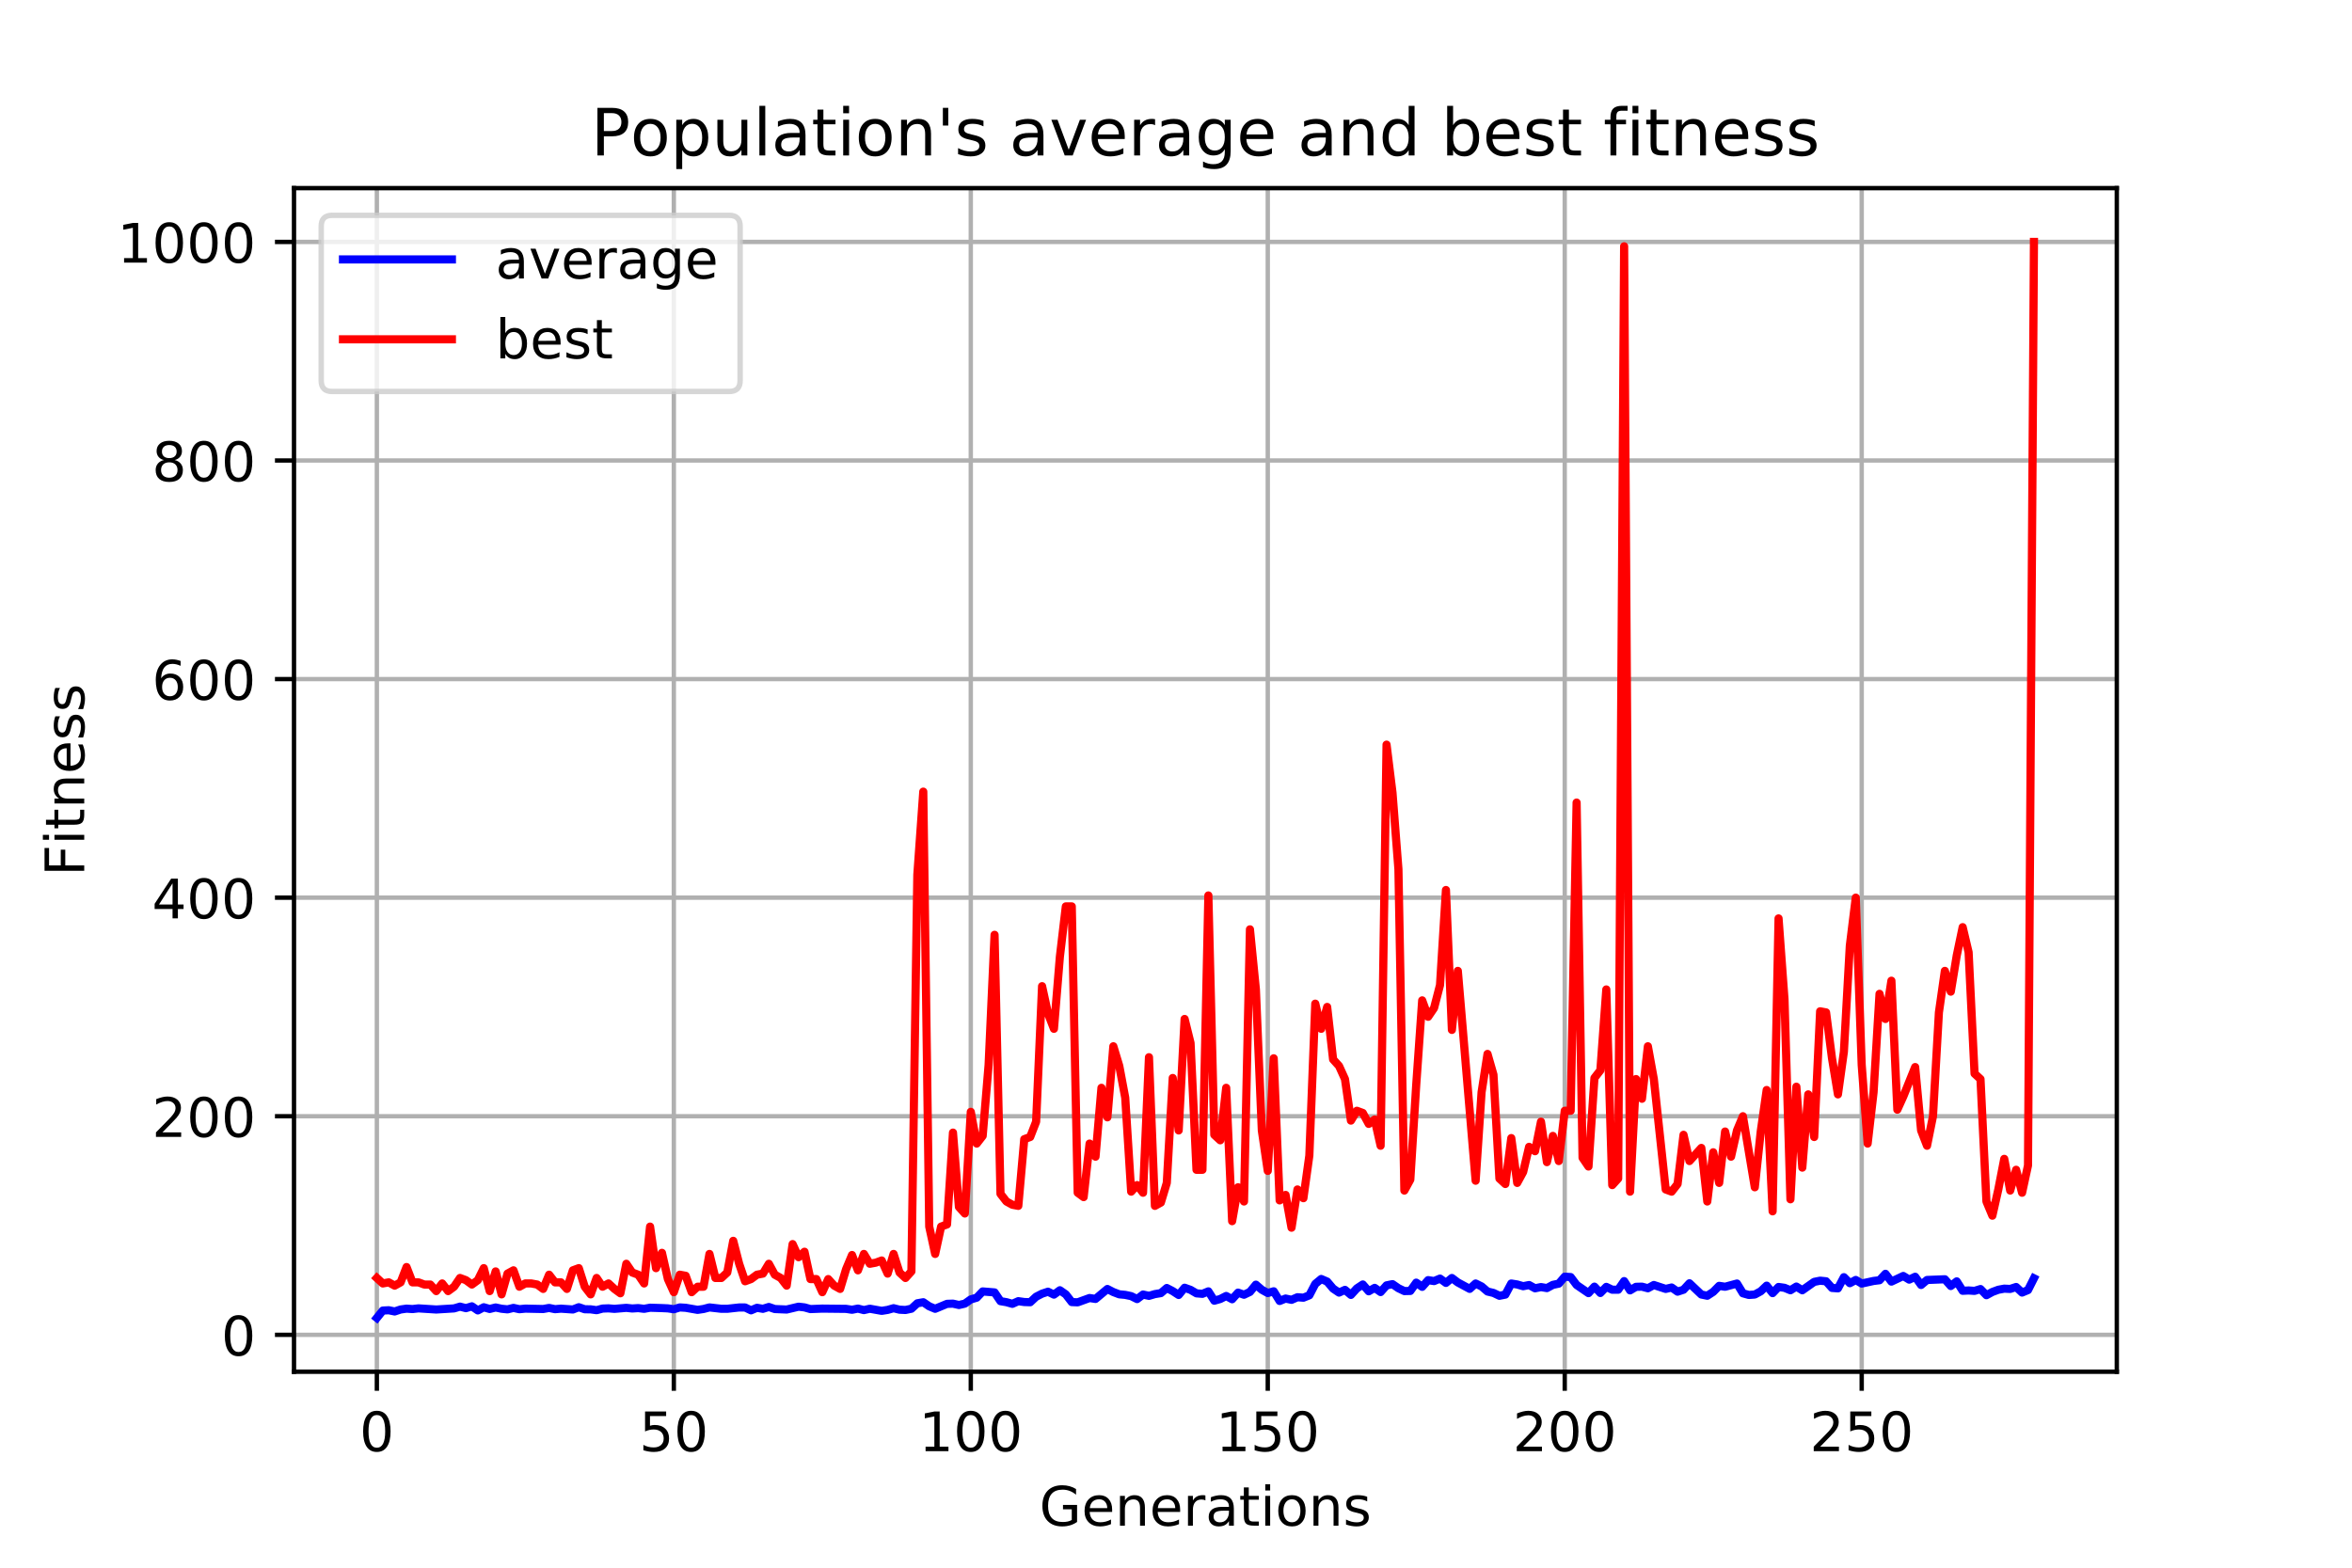 <?xml version="1.0" encoding="utf-8" standalone="no"?>
<!DOCTYPE svg PUBLIC "-//W3C//DTD SVG 1.1//EN"
  "http://www.w3.org/Graphics/SVG/1.1/DTD/svg11.dtd">
<!-- Created with matplotlib (https://matplotlib.org/) -->
<svg height="288pt" version="1.1" viewBox="0 0 432 288" width="432pt" xmlns="http://www.w3.org/2000/svg" xmlns:xlink="http://www.w3.org/1999/xlink">
 <defs>
  <style type="text/css">
*{stroke-linecap:butt;stroke-linejoin:round;}
  </style>
 </defs>
 <g id="figure_1">
  <g id="patch_1">
   <path d="M 0 288 
L 432 288 
L 432 0 
L 0 0 
z
" style="fill:#ffffff;"/>
  </g>
  <g id="axes_1">
   <g id="patch_2">
    <path d="M 54 252 
L 388.8 252 
L 388.8 34.56 
L 54 34.56 
z
" style="fill:#ffffff;"/>
   </g>
   <g id="matplotlib.axis_1">
    <g id="xtick_1">
     <g id="line2d_1">
      <path clip-path="url(#pc11aaeb29c)" d="M 69.218 252 
L 69.218 34.56 
" style="fill:none;stroke:#b0b0b0;stroke-linecap:square;stroke-width:0.8;"/>
     </g>
     <g id="line2d_2">
      <defs>
       <path d="M 0 0 
L 0 3.5 
" id="m65bcf74775" style="stroke:#000000;stroke-width:0.8;"/>
      </defs>
      <g>
       <use style="stroke:#000000;stroke-width:0.8;" x="69.218" xlink:href="#m65bcf74775" y="252"/>
      </g>
     </g>
     <g id="text_1">
      <!-- 0 -->
      <defs>
       <path d="M 31.781 66.406 
Q 24.172 66.406 20.328 58.906 
Q 16.5 51.422 16.5 36.375 
Q 16.5 21.391 20.328 13.891 
Q 24.172 6.391 31.781 6.391 
Q 39.453 6.391 43.281 13.891 
Q 47.125 21.391 47.125 36.375 
Q 47.125 51.422 43.281 58.906 
Q 39.453 66.406 31.781 66.406 
z
M 31.781 74.219 
Q 44.047 74.219 50.516 64.516 
Q 56.984 54.828 56.984 36.375 
Q 56.984 17.969 50.516 8.266 
Q 44.047 -1.422 31.781 -1.422 
Q 19.531 -1.422 13.062 8.266 
Q 6.594 17.969 6.594 36.375 
Q 6.594 54.828 13.062 64.516 
Q 19.531 74.219 31.781 74.219 
z
" id="DejaVuSans-48"/>
      </defs>
      <g transform="translate(66.037 266.598)scale(0.1 -0.1)">
       <use xlink:href="#DejaVuSans-48"/>
      </g>
     </g>
    </g>
    <g id="xtick_2">
     <g id="line2d_3">
      <path clip-path="url(#pc11aaeb29c)" d="M 123.764 252 
L 123.764 34.56 
" style="fill:none;stroke:#b0b0b0;stroke-linecap:square;stroke-width:0.8;"/>
     </g>
     <g id="line2d_4">
      <g>
       <use style="stroke:#000000;stroke-width:0.8;" x="123.764" xlink:href="#m65bcf74775" y="252"/>
      </g>
     </g>
     <g id="text_2">
      <!-- 50 -->
      <defs>
       <path d="M 10.797 72.906 
L 49.516 72.906 
L 49.516 64.594 
L 19.828 64.594 
L 19.828 46.734 
Q 21.969 47.469 24.109 47.828 
Q 26.266 48.188 28.422 48.188 
Q 40.625 48.188 47.75 41.5 
Q 54.891 34.812 54.891 23.391 
Q 54.891 11.625 47.562 5.094 
Q 40.234 -1.422 26.906 -1.422 
Q 22.312 -1.422 17.547 -0.641 
Q 12.797 0.141 7.719 1.703 
L 7.719 11.625 
Q 12.109 9.234 16.797 8.062 
Q 21.484 6.891 26.703 6.891 
Q 35.156 6.891 40.078 11.328 
Q 45.016 15.766 45.016 23.391 
Q 45.016 31 40.078 35.438 
Q 35.156 39.891 26.703 39.891 
Q 22.75 39.891 18.812 39.016 
Q 14.891 38.141 10.797 36.281 
z
" id="DejaVuSans-53"/>
      </defs>
      <g transform="translate(117.401 266.598)scale(0.1 -0.1)">
       <use xlink:href="#DejaVuSans-53"/>
       <use x="63.623" xlink:href="#DejaVuSans-48"/>
      </g>
     </g>
    </g>
    <g id="xtick_3">
     <g id="line2d_5">
      <path clip-path="url(#pc11aaeb29c)" d="M 178.309 252 
L 178.309 34.56 
" style="fill:none;stroke:#b0b0b0;stroke-linecap:square;stroke-width:0.8;"/>
     </g>
     <g id="line2d_6">
      <g>
       <use style="stroke:#000000;stroke-width:0.8;" x="178.309" xlink:href="#m65bcf74775" y="252"/>
      </g>
     </g>
     <g id="text_3">
      <!-- 100 -->
      <defs>
       <path d="M 12.406 8.297 
L 28.516 8.297 
L 28.516 63.922 
L 10.984 60.406 
L 10.984 69.391 
L 28.422 72.906 
L 38.281 72.906 
L 38.281 8.297 
L 54.391 8.297 
L 54.391 0 
L 12.406 0 
z
" id="DejaVuSans-49"/>
      </defs>
      <g transform="translate(168.765 266.598)scale(0.1 -0.1)">
       <use xlink:href="#DejaVuSans-49"/>
       <use x="63.623" xlink:href="#DejaVuSans-48"/>
       <use x="127.246" xlink:href="#DejaVuSans-48"/>
      </g>
     </g>
    </g>
    <g id="xtick_4">
     <g id="line2d_7">
      <path clip-path="url(#pc11aaeb29c)" d="M 232.855 252 
L 232.855 34.56 
" style="fill:none;stroke:#b0b0b0;stroke-linecap:square;stroke-width:0.8;"/>
     </g>
     <g id="line2d_8">
      <g>
       <use style="stroke:#000000;stroke-width:0.8;" x="232.855" xlink:href="#m65bcf74775" y="252"/>
      </g>
     </g>
     <g id="text_4">
      <!-- 150 -->
      <g transform="translate(223.311 266.598)scale(0.1 -0.1)">
       <use xlink:href="#DejaVuSans-49"/>
       <use x="63.623" xlink:href="#DejaVuSans-53"/>
       <use x="127.246" xlink:href="#DejaVuSans-48"/>
      </g>
     </g>
    </g>
    <g id="xtick_5">
     <g id="line2d_9">
      <path clip-path="url(#pc11aaeb29c)" d="M 287.4 252 
L 287.4 34.56 
" style="fill:none;stroke:#b0b0b0;stroke-linecap:square;stroke-width:0.8;"/>
     </g>
     <g id="line2d_10">
      <g>
       <use style="stroke:#000000;stroke-width:0.8;" x="287.4" xlink:href="#m65bcf74775" y="252"/>
      </g>
     </g>
     <g id="text_5">
      <!-- 200 -->
      <defs>
       <path d="M 19.188 8.297 
L 53.609 8.297 
L 53.609 0 
L 7.328 0 
L 7.328 8.297 
Q 12.938 14.109 22.625 23.891 
Q 32.328 33.688 34.812 36.531 
Q 39.547 41.844 41.422 45.531 
Q 43.312 49.219 43.312 52.781 
Q 43.312 58.594 39.234 62.25 
Q 35.156 65.922 28.609 65.922 
Q 23.969 65.922 18.812 64.312 
Q 13.672 62.703 7.812 59.422 
L 7.812 69.391 
Q 13.766 71.781 18.938 73 
Q 24.125 74.219 28.422 74.219 
Q 39.75 74.219 46.484 68.547 
Q 53.219 62.891 53.219 53.422 
Q 53.219 48.922 51.531 44.891 
Q 49.859 40.875 45.406 35.406 
Q 44.188 33.984 37.641 27.219 
Q 31.109 20.453 19.188 8.297 
z
" id="DejaVuSans-50"/>
      </defs>
      <g transform="translate(277.856 266.598)scale(0.1 -0.1)">
       <use xlink:href="#DejaVuSans-50"/>
       <use x="63.623" xlink:href="#DejaVuSans-48"/>
       <use x="127.246" xlink:href="#DejaVuSans-48"/>
      </g>
     </g>
    </g>
    <g id="xtick_6">
     <g id="line2d_11">
      <path clip-path="url(#pc11aaeb29c)" d="M 341.945 252 
L 341.945 34.56 
" style="fill:none;stroke:#b0b0b0;stroke-linecap:square;stroke-width:0.8;"/>
     </g>
     <g id="line2d_12">
      <g>
       <use style="stroke:#000000;stroke-width:0.8;" x="341.945" xlink:href="#m65bcf74775" y="252"/>
      </g>
     </g>
     <g id="text_6">
      <!-- 250 -->
      <g transform="translate(332.402 266.598)scale(0.1 -0.1)">
       <use xlink:href="#DejaVuSans-50"/>
       <use x="63.623" xlink:href="#DejaVuSans-53"/>
       <use x="127.246" xlink:href="#DejaVuSans-48"/>
      </g>
     </g>
    </g>
    <g id="text_7">
     <!-- Generations -->
     <defs>
      <path d="M 59.516 10.406 
L 59.516 29.984 
L 43.406 29.984 
L 43.406 38.094 
L 69.281 38.094 
L 69.281 6.781 
Q 63.578 2.734 56.688 0.656 
Q 49.812 -1.422 42 -1.422 
Q 24.906 -1.422 15.25 8.562 
Q 5.609 18.562 5.609 36.375 
Q 5.609 54.25 15.25 64.234 
Q 24.906 74.219 42 74.219 
Q 49.125 74.219 55.547 72.453 
Q 61.969 70.703 67.391 67.281 
L 67.391 56.781 
Q 61.922 61.422 55.766 63.766 
Q 49.609 66.109 42.828 66.109 
Q 29.438 66.109 22.719 58.641 
Q 16.016 51.172 16.016 36.375 
Q 16.016 21.625 22.719 14.156 
Q 29.438 6.688 42.828 6.688 
Q 48.047 6.688 52.141 7.594 
Q 56.25 8.5 59.516 10.406 
z
" id="DejaVuSans-71"/>
      <path d="M 56.203 29.594 
L 56.203 25.203 
L 14.891 25.203 
Q 15.484 15.922 20.484 11.062 
Q 25.484 6.203 34.422 6.203 
Q 39.594 6.203 44.453 7.469 
Q 49.312 8.734 54.109 11.281 
L 54.109 2.781 
Q 49.266 0.734 44.188 -0.344 
Q 39.109 -1.422 33.891 -1.422 
Q 20.797 -1.422 13.156 6.188 
Q 5.516 13.812 5.516 26.812 
Q 5.516 40.234 12.766 48.109 
Q 20.016 56 32.328 56 
Q 43.359 56 49.781 48.891 
Q 56.203 41.797 56.203 29.594 
z
M 47.219 32.234 
Q 47.125 39.594 43.094 43.984 
Q 39.062 48.391 32.422 48.391 
Q 24.906 48.391 20.391 44.141 
Q 15.875 39.891 15.188 32.172 
z
" id="DejaVuSans-101"/>
      <path d="M 54.891 33.016 
L 54.891 0 
L 45.906 0 
L 45.906 32.719 
Q 45.906 40.484 42.875 44.328 
Q 39.844 48.188 33.797 48.188 
Q 26.516 48.188 22.312 43.547 
Q 18.109 38.922 18.109 30.906 
L 18.109 0 
L 9.078 0 
L 9.078 54.688 
L 18.109 54.688 
L 18.109 46.188 
Q 21.344 51.125 25.703 53.562 
Q 30.078 56 35.797 56 
Q 45.219 56 50.047 50.172 
Q 54.891 44.344 54.891 33.016 
z
" id="DejaVuSans-110"/>
      <path d="M 41.109 46.297 
Q 39.594 47.172 37.812 47.578 
Q 36.031 48 33.891 48 
Q 26.266 48 22.188 43.047 
Q 18.109 38.094 18.109 28.812 
L 18.109 0 
L 9.078 0 
L 9.078 54.688 
L 18.109 54.688 
L 18.109 46.188 
Q 20.953 51.172 25.484 53.578 
Q 30.031 56 36.531 56 
Q 37.453 56 38.578 55.875 
Q 39.703 55.766 41.062 55.516 
z
" id="DejaVuSans-114"/>
      <path d="M 34.281 27.484 
Q 23.391 27.484 19.188 25 
Q 14.984 22.516 14.984 16.5 
Q 14.984 11.719 18.141 8.906 
Q 21.297 6.109 26.703 6.109 
Q 34.188 6.109 38.703 11.406 
Q 43.219 16.703 43.219 25.484 
L 43.219 27.484 
z
M 52.203 31.203 
L 52.203 0 
L 43.219 0 
L 43.219 8.297 
Q 40.141 3.328 35.547 0.953 
Q 30.953 -1.422 24.312 -1.422 
Q 15.922 -1.422 10.953 3.297 
Q 6 8.016 6 15.922 
Q 6 25.141 12.172 29.828 
Q 18.359 34.516 30.609 34.516 
L 43.219 34.516 
L 43.219 35.406 
Q 43.219 41.609 39.141 45 
Q 35.062 48.391 27.688 48.391 
Q 23 48.391 18.547 47.266 
Q 14.109 46.141 10.016 43.891 
L 10.016 52.203 
Q 14.938 54.109 19.578 55.047 
Q 24.219 56 28.609 56 
Q 40.484 56 46.344 49.844 
Q 52.203 43.703 52.203 31.203 
z
" id="DejaVuSans-97"/>
      <path d="M 18.312 70.219 
L 18.312 54.688 
L 36.812 54.688 
L 36.812 47.703 
L 18.312 47.703 
L 18.312 18.016 
Q 18.312 11.328 20.141 9.422 
Q 21.969 7.516 27.594 7.516 
L 36.812 7.516 
L 36.812 0 
L 27.594 0 
Q 17.188 0 13.234 3.875 
Q 9.281 7.766 9.281 18.016 
L 9.281 47.703 
L 2.688 47.703 
L 2.688 54.688 
L 9.281 54.688 
L 9.281 70.219 
z
" id="DejaVuSans-116"/>
      <path d="M 9.422 54.688 
L 18.406 54.688 
L 18.406 0 
L 9.422 0 
z
M 9.422 75.984 
L 18.406 75.984 
L 18.406 64.594 
L 9.422 64.594 
z
" id="DejaVuSans-105"/>
      <path d="M 30.609 48.391 
Q 23.391 48.391 19.188 42.75 
Q 14.984 37.109 14.984 27.297 
Q 14.984 17.484 19.156 11.844 
Q 23.344 6.203 30.609 6.203 
Q 37.797 6.203 41.984 11.859 
Q 46.188 17.531 46.188 27.297 
Q 46.188 37.016 41.984 42.703 
Q 37.797 48.391 30.609 48.391 
z
M 30.609 56 
Q 42.328 56 49.016 48.375 
Q 55.719 40.766 55.719 27.297 
Q 55.719 13.875 49.016 6.219 
Q 42.328 -1.422 30.609 -1.422 
Q 18.844 -1.422 12.172 6.219 
Q 5.516 13.875 5.516 27.297 
Q 5.516 40.766 12.172 48.375 
Q 18.844 56 30.609 56 
z
" id="DejaVuSans-111"/>
      <path d="M 44.281 53.078 
L 44.281 44.578 
Q 40.484 46.531 36.375 47.5 
Q 32.281 48.484 27.875 48.484 
Q 21.188 48.484 17.844 46.438 
Q 14.5 44.391 14.5 40.281 
Q 14.5 37.156 16.891 35.375 
Q 19.281 33.594 26.516 31.984 
L 29.594 31.297 
Q 39.156 29.25 43.188 25.516 
Q 47.219 21.781 47.219 15.094 
Q 47.219 7.469 41.188 3.016 
Q 35.156 -1.422 24.609 -1.422 
Q 20.219 -1.422 15.453 -0.562 
Q 10.688 0.297 5.422 2 
L 5.422 11.281 
Q 10.406 8.688 15.234 7.391 
Q 20.062 6.109 24.812 6.109 
Q 31.156 6.109 34.562 8.281 
Q 37.984 10.453 37.984 14.406 
Q 37.984 18.062 35.516 20.016 
Q 33.062 21.969 24.703 23.781 
L 21.578 24.516 
Q 13.234 26.266 9.516 29.906 
Q 5.812 33.547 5.812 39.891 
Q 5.812 47.609 11.281 51.797 
Q 16.75 56 26.812 56 
Q 31.781 56 36.172 55.266 
Q 40.578 54.547 44.281 53.078 
z
" id="DejaVuSans-115"/>
     </defs>
     <g transform="translate(190.902 280.277)scale(0.1 -0.1)">
      <use xlink:href="#DejaVuSans-71"/>
      <use x="77.49" xlink:href="#DejaVuSans-101"/>
      <use x="139.014" xlink:href="#DejaVuSans-110"/>
      <use x="202.393" xlink:href="#DejaVuSans-101"/>
      <use x="263.916" xlink:href="#DejaVuSans-114"/>
      <use x="305.029" xlink:href="#DejaVuSans-97"/>
      <use x="366.309" xlink:href="#DejaVuSans-116"/>
      <use x="405.518" xlink:href="#DejaVuSans-105"/>
      <use x="433.301" xlink:href="#DejaVuSans-111"/>
      <use x="494.482" xlink:href="#DejaVuSans-110"/>
      <use x="557.861" xlink:href="#DejaVuSans-115"/>
     </g>
    </g>
   </g>
   <g id="matplotlib.axis_2">
    <g id="ytick_1">
     <g id="line2d_13">
      <path clip-path="url(#pc11aaeb29c)" d="M 54 245.218 
L 388.8 245.218 
" style="fill:none;stroke:#b0b0b0;stroke-linecap:square;stroke-width:0.8;"/>
     </g>
     <g id="line2d_14">
      <defs>
       <path d="M 0 0 
L -3.5 0 
" id="mda8844b8cd" style="stroke:#000000;stroke-width:0.8;"/>
      </defs>
      <g>
       <use style="stroke:#000000;stroke-width:0.8;" x="54" xlink:href="#mda8844b8cd" y="245.218"/>
      </g>
     </g>
     <g id="text_8">
      <!-- 0 -->
      <g transform="translate(40.638 249.018)scale(0.1 -0.1)">
       <use xlink:href="#DejaVuSans-48"/>
      </g>
     </g>
    </g>
    <g id="ytick_2">
     <g id="line2d_15">
      <path clip-path="url(#pc11aaeb29c)" d="M 54 205.063 
L 388.8 205.063 
" style="fill:none;stroke:#b0b0b0;stroke-linecap:square;stroke-width:0.8;"/>
     </g>
     <g id="line2d_16">
      <g>
       <use style="stroke:#000000;stroke-width:0.8;" x="54" xlink:href="#mda8844b8cd" y="205.063"/>
      </g>
     </g>
     <g id="text_9">
      <!-- 200 -->
      <g transform="translate(27.913 208.863)scale(0.1 -0.1)">
       <use xlink:href="#DejaVuSans-50"/>
       <use x="63.623" xlink:href="#DejaVuSans-48"/>
       <use x="127.246" xlink:href="#DejaVuSans-48"/>
      </g>
     </g>
    </g>
    <g id="ytick_3">
     <g id="line2d_17">
      <path clip-path="url(#pc11aaeb29c)" d="M 54 164.908 
L 388.8 164.908 
" style="fill:none;stroke:#b0b0b0;stroke-linecap:square;stroke-width:0.8;"/>
     </g>
     <g id="line2d_18">
      <g>
       <use style="stroke:#000000;stroke-width:0.8;" x="54" xlink:href="#mda8844b8cd" y="164.908"/>
      </g>
     </g>
     <g id="text_10">
      <!-- 400 -->
      <defs>
       <path d="M 37.797 64.312 
L 12.891 25.391 
L 37.797 25.391 
z
M 35.203 72.906 
L 47.609 72.906 
L 47.609 25.391 
L 58.016 25.391 
L 58.016 17.188 
L 47.609 17.188 
L 47.609 0 
L 37.797 0 
L 37.797 17.188 
L 4.891 17.188 
L 4.891 26.703 
z
" id="DejaVuSans-52"/>
      </defs>
      <g transform="translate(27.913 168.708)scale(0.1 -0.1)">
       <use xlink:href="#DejaVuSans-52"/>
       <use x="63.623" xlink:href="#DejaVuSans-48"/>
       <use x="127.246" xlink:href="#DejaVuSans-48"/>
      </g>
     </g>
    </g>
    <g id="ytick_4">
     <g id="line2d_19">
      <path clip-path="url(#pc11aaeb29c)" d="M 54 124.754 
L 388.8 124.754 
" style="fill:none;stroke:#b0b0b0;stroke-linecap:square;stroke-width:0.8;"/>
     </g>
     <g id="line2d_20">
      <g>
       <use style="stroke:#000000;stroke-width:0.8;" x="54" xlink:href="#mda8844b8cd" y="124.754"/>
      </g>
     </g>
     <g id="text_11">
      <!-- 600 -->
      <defs>
       <path d="M 33.016 40.375 
Q 26.375 40.375 22.484 35.828 
Q 18.609 31.297 18.609 23.391 
Q 18.609 15.531 22.484 10.953 
Q 26.375 6.391 33.016 6.391 
Q 39.656 6.391 43.531 10.953 
Q 47.406 15.531 47.406 23.391 
Q 47.406 31.297 43.531 35.828 
Q 39.656 40.375 33.016 40.375 
z
M 52.594 71.297 
L 52.594 62.312 
Q 48.875 64.062 45.094 64.984 
Q 41.312 65.922 37.594 65.922 
Q 27.828 65.922 22.672 59.328 
Q 17.531 52.734 16.797 39.406 
Q 19.672 43.656 24.016 45.922 
Q 28.375 48.188 33.594 48.188 
Q 44.578 48.188 50.953 41.516 
Q 57.328 34.859 57.328 23.391 
Q 57.328 12.156 50.688 5.359 
Q 44.047 -1.422 33.016 -1.422 
Q 20.359 -1.422 13.672 8.266 
Q 6.984 17.969 6.984 36.375 
Q 6.984 53.656 15.188 63.938 
Q 23.391 74.219 37.203 74.219 
Q 40.922 74.219 44.703 73.484 
Q 48.484 72.75 52.594 71.297 
z
" id="DejaVuSans-54"/>
      </defs>
      <g transform="translate(27.913 128.553)scale(0.1 -0.1)">
       <use xlink:href="#DejaVuSans-54"/>
       <use x="63.623" xlink:href="#DejaVuSans-48"/>
       <use x="127.246" xlink:href="#DejaVuSans-48"/>
      </g>
     </g>
    </g>
    <g id="ytick_5">
     <g id="line2d_21">
      <path clip-path="url(#pc11aaeb29c)" d="M 54 84.599 
L 388.8 84.599 
" style="fill:none;stroke:#b0b0b0;stroke-linecap:square;stroke-width:0.8;"/>
     </g>
     <g id="line2d_22">
      <g>
       <use style="stroke:#000000;stroke-width:0.8;" x="54" xlink:href="#mda8844b8cd" y="84.599"/>
      </g>
     </g>
     <g id="text_12">
      <!-- 800 -->
      <defs>
       <path d="M 31.781 34.625 
Q 24.75 34.625 20.719 30.859 
Q 16.703 27.094 16.703 20.516 
Q 16.703 13.922 20.719 10.156 
Q 24.75 6.391 31.781 6.391 
Q 38.812 6.391 42.859 10.172 
Q 46.922 13.969 46.922 20.516 
Q 46.922 27.094 42.891 30.859 
Q 38.875 34.625 31.781 34.625 
z
M 21.922 38.812 
Q 15.578 40.375 12.031 44.719 
Q 8.5 49.078 8.5 55.328 
Q 8.5 64.062 14.719 69.141 
Q 20.953 74.219 31.781 74.219 
Q 42.672 74.219 48.875 69.141 
Q 55.078 64.062 55.078 55.328 
Q 55.078 49.078 51.531 44.719 
Q 48 40.375 41.703 38.812 
Q 48.828 37.156 52.797 32.312 
Q 56.781 27.484 56.781 20.516 
Q 56.781 9.906 50.312 4.234 
Q 43.844 -1.422 31.781 -1.422 
Q 19.734 -1.422 13.25 4.234 
Q 6.781 9.906 6.781 20.516 
Q 6.781 27.484 10.781 32.312 
Q 14.797 37.156 21.922 38.812 
z
M 18.312 54.391 
Q 18.312 48.734 21.844 45.562 
Q 25.391 42.391 31.781 42.391 
Q 38.141 42.391 41.719 45.562 
Q 45.312 48.734 45.312 54.391 
Q 45.312 60.062 41.719 63.234 
Q 38.141 66.406 31.781 66.406 
Q 25.391 66.406 21.844 63.234 
Q 18.312 60.062 18.312 54.391 
z
" id="DejaVuSans-56"/>
      </defs>
      <g transform="translate(27.913 88.398)scale(0.1 -0.1)">
       <use xlink:href="#DejaVuSans-56"/>
       <use x="63.623" xlink:href="#DejaVuSans-48"/>
       <use x="127.246" xlink:href="#DejaVuSans-48"/>
      </g>
     </g>
    </g>
    <g id="ytick_6">
     <g id="line2d_23">
      <path clip-path="url(#pc11aaeb29c)" d="M 54 44.444 
L 388.8 44.444 
" style="fill:none;stroke:#b0b0b0;stroke-linecap:square;stroke-width:0.8;"/>
     </g>
     <g id="line2d_24">
      <g>
       <use style="stroke:#000000;stroke-width:0.8;" x="54" xlink:href="#mda8844b8cd" y="44.444"/>
      </g>
     </g>
     <g id="text_13">
      <!-- 1000 -->
      <g transform="translate(21.55 48.243)scale(0.1 -0.1)">
       <use xlink:href="#DejaVuSans-49"/>
       <use x="63.623" xlink:href="#DejaVuSans-48"/>
       <use x="127.246" xlink:href="#DejaVuSans-48"/>
       <use x="190.869" xlink:href="#DejaVuSans-48"/>
      </g>
     </g>
    </g>
    <g id="text_14">
     <!-- Fitness -->
     <defs>
      <path d="M 9.812 72.906 
L 51.703 72.906 
L 51.703 64.594 
L 19.672 64.594 
L 19.672 43.109 
L 48.578 43.109 
L 48.578 34.812 
L 19.672 34.812 
L 19.672 0 
L 9.812 0 
z
" id="DejaVuSans-70"/>
     </defs>
     <g transform="translate(15.47 160.954)rotate(-90)scale(0.1 -0.1)">
      <use xlink:href="#DejaVuSans-70"/>
      <use x="57.41" xlink:href="#DejaVuSans-105"/>
      <use x="85.193" xlink:href="#DejaVuSans-116"/>
      <use x="124.402" xlink:href="#DejaVuSans-110"/>
      <use x="187.781" xlink:href="#DejaVuSans-101"/>
      <use x="249.305" xlink:href="#DejaVuSans-115"/>
      <use x="301.404" xlink:href="#DejaVuSans-115"/>
     </g>
    </g>
   </g>
   <g id="line2d_25">
    <path clip-path="url(#pc11aaeb29c)" d="M 69.218 242.116 
L 70.309 240.765 
L 71.4 240.707 
L 72.491 240.93 
L 73.582 240.567 
L 74.673 240.412 
L 75.764 240.487 
L 76.855 240.36 
L 80.127 240.569 
L 82.309 240.434 
L 83.4 240.366 
L 84.491 240.043 
L 85.582 240.32 
L 86.673 239.986 
L 87.764 240.736 
L 88.855 240.159 
L 89.945 240.471 
L 91.036 240.199 
L 92.127 240.43 
L 93.218 240.542 
L 94.309 240.276 
L 95.4 240.514 
L 96.491 240.408 
L 99.764 240.479 
L 100.855 240.283 
L 101.945 240.508 
L 103.036 240.414 
L 105.218 240.568 
L 106.309 240.151 
L 107.4 240.523 
L 108.491 240.541 
L 109.582 240.695 
L 110.673 240.398 
L 111.764 240.357 
L 112.855 240.45 
L 115.036 240.266 
L 116.127 240.382 
L 117.218 240.312 
L 118.309 240.443 
L 119.4 240.242 
L 121.582 240.311 
L 122.673 240.361 
L 123.764 240.523 
L 124.855 240.187 
L 125.945 240.254 
L 128.127 240.635 
L 129.218 240.474 
L 130.309 240.187 
L 132.491 240.438 
L 133.582 240.438 
L 135.764 240.197 
L 136.855 240.199 
L 137.945 240.719 
L 139.036 240.256 
L 140.127 240.443 
L 141.218 240.105 
L 142.309 240.483 
L 144.491 240.573 
L 146.673 240.055 
L 147.764 240.181 
L 148.855 240.49 
L 151.036 240.404 
L 155.4 240.452 
L 156.491 240.616 
L 157.582 240.402 
L 158.673 240.677 
L 159.764 240.428 
L 161.945 240.817 
L 163.036 240.643 
L 164.127 240.331 
L 165.218 240.604 
L 166.309 240.658 
L 167.4 240.425 
L 168.491 239.428 
L 169.582 239.235 
L 170.673 239.982 
L 171.764 240.439 
L 173.945 239.53 
L 175.036 239.495 
L 176.127 239.741 
L 177.218 239.491 
L 178.309 238.714 
L 179.4 238.396 
L 180.491 237.252 
L 182.673 237.428 
L 183.764 239.038 
L 184.855 239.223 
L 185.945 239.527 
L 187.036 239.04 
L 188.127 239.195 
L 189.218 239.233 
L 190.309 238.219 
L 191.4 237.66 
L 192.491 237.3 
L 193.582 237.834 
L 194.673 237.031 
L 195.764 237.794 
L 196.855 239.203 
L 197.945 239.25 
L 200.127 238.46 
L 201.218 238.626 
L 203.4 236.802 
L 204.491 237.366 
L 205.582 237.78 
L 206.673 237.882 
L 207.764 238.114 
L 208.855 238.652 
L 209.945 237.821 
L 211.036 238.061 
L 212.127 237.74 
L 213.218 237.559 
L 214.309 236.622 
L 215.4 237.189 
L 216.491 237.899 
L 217.582 236.569 
L 218.673 236.961 
L 219.764 237.601 
L 220.855 237.691 
L 221.945 237.235 
L 223.036 238.949 
L 224.127 238.64 
L 225.218 238.086 
L 226.309 238.682 
L 227.4 237.471 
L 228.491 237.856 
L 229.582 237.335 
L 230.673 236.009 
L 231.764 236.942 
L 232.855 237.544 
L 233.945 237.223 
L 235.036 239 
L 236.127 238.557 
L 237.218 238.79 
L 238.309 238.317 
L 239.4 238.4 
L 240.491 237.962 
L 241.582 235.865 
L 242.673 234.963 
L 243.764 235.439 
L 244.855 236.726 
L 245.945 237.461 
L 247.036 236.963 
L 248.127 237.887 
L 249.218 236.693 
L 250.309 235.971 
L 251.4 237.221 
L 252.491 236.597 
L 253.582 237.361 
L 254.673 236.135 
L 255.764 235.91 
L 256.855 236.661 
L 257.945 237.183 
L 259.036 237.157 
L 260.127 235.635 
L 261.218 236.405 
L 262.309 235.176 
L 263.4 235.345 
L 264.491 234.888 
L 265.582 235.68 
L 266.673 234.782 
L 267.764 235.599 
L 269.945 236.778 
L 271.036 235.794 
L 272.127 236.334 
L 273.218 237.264 
L 274.309 237.526 
L 275.4 238.049 
L 276.491 237.835 
L 277.582 235.796 
L 278.673 235.973 
L 279.764 236.289 
L 280.855 236.074 
L 281.945 236.671 
L 283.036 236.449 
L 284.127 236.635 
L 285.218 236.044 
L 286.309 235.815 
L 287.4 234.541 
L 288.491 234.609 
L 289.582 236.062 
L 291.764 237.559 
L 292.855 236.37 
L 293.945 237.534 
L 295.036 236.414 
L 296.127 236.935 
L 297.218 236.933 
L 298.309 235.354 
L 299.4 237.054 
L 300.491 236.404 
L 301.582 236.374 
L 302.673 236.668 
L 303.764 236.07 
L 305.945 236.786 
L 307.036 236.529 
L 308.127 237.292 
L 309.218 236.935 
L 310.309 235.753 
L 312.491 237.816 
L 313.582 238.041 
L 314.673 237.33 
L 315.764 236.224 
L 316.855 236.39 
L 319.036 235.798 
L 320.127 237.591 
L 321.218 237.898 
L 322.309 237.819 
L 323.4 237.225 
L 324.491 236.187 
L 325.582 237.56 
L 326.673 236.428 
L 327.764 236.585 
L 328.855 237.032 
L 329.945 236.356 
L 331.036 237.033 
L 333.218 235.494 
L 334.309 235.277 
L 335.4 235.384 
L 336.491 236.605 
L 337.582 236.683 
L 338.673 234.631 
L 339.764 235.732 
L 340.855 235.143 
L 341.945 235.8 
L 344.127 235.325 
L 345.218 235.192 
L 346.309 234.013 
L 347.4 235.443 
L 349.582 234.41 
L 350.673 235.08 
L 351.764 234.555 
L 352.855 236.064 
L 353.945 235.145 
L 357.218 235.015 
L 358.309 236.252 
L 359.4 235.402 
L 360.491 237.131 
L 361.582 237.074 
L 362.673 237.148 
L 363.764 236.812 
L 364.855 237.942 
L 365.945 237.346 
L 367.036 236.944 
L 368.127 236.739 
L 369.218 236.792 
L 370.309 236.435 
L 371.4 237.455 
L 372.491 236.999 
L 373.582 234.837 
L 373.582 234.837 
" style="fill:none;stroke:#0000ff;stroke-linecap:square;stroke-width:1.5;"/>
   </g>
   <g id="line2d_26">
    <path clip-path="url(#pc11aaeb29c)" d="M 69.218 234.778 
L 70.309 235.782 
L 71.4 235.581 
L 72.491 236.183 
L 73.582 235.581 
L 74.673 232.77 
L 75.764 235.581 
L 76.855 235.581 
L 77.945 235.983 
L 79.036 235.983 
L 80.127 237.187 
L 81.218 235.782 
L 82.309 237.187 
L 83.4 236.384 
L 84.491 234.778 
L 85.582 235.18 
L 86.673 235.983 
L 87.764 235.18 
L 88.855 232.971 
L 89.945 237.187 
L 91.036 233.573 
L 92.127 237.79 
L 93.218 233.975 
L 94.309 233.373 
L 95.4 236.384 
L 96.491 235.782 
L 97.582 235.782 
L 98.673 235.983 
L 99.764 236.786 
L 100.855 234.176 
L 101.945 235.581 
L 103.036 235.581 
L 104.127 236.786 
L 105.218 233.373 
L 106.309 232.971 
L 107.4 236.384 
L 108.491 237.79 
L 109.582 234.778 
L 110.673 236.384 
L 111.764 235.782 
L 112.855 236.786 
L 113.945 237.589 
L 115.036 232.168 
L 116.127 233.774 
L 117.218 234.176 
L 118.309 235.782 
L 119.4 225.342 
L 120.491 232.971 
L 121.582 230.16 
L 122.673 234.979 
L 123.764 237.388 
L 124.855 234.176 
L 125.945 234.376 
L 127.036 237.388 
L 128.127 236.384 
L 129.218 236.384 
L 130.309 230.361 
L 131.4 234.778 
L 132.491 234.778 
L 133.582 233.774 
L 134.673 227.952 
L 135.764 232.168 
L 136.855 235.38 
L 137.945 234.979 
L 139.036 234.176 
L 140.127 233.975 
L 141.218 232.168 
L 142.309 234.176 
L 143.4 234.778 
L 144.491 236.183 
L 145.582 228.554 
L 146.673 230.963 
L 147.764 229.959 
L 148.855 234.979 
L 149.945 234.979 
L 151.036 237.388 
L 152.127 234.979 
L 153.218 236.183 
L 154.309 236.786 
L 155.4 233.172 
L 156.491 230.562 
L 157.582 233.373 
L 158.673 230.361 
L 159.764 232.168 
L 160.855 231.967 
L 161.945 231.566 
L 163.036 233.975 
L 164.127 230.361 
L 165.218 233.774 
L 166.309 234.778 
L 167.4 233.573 
L 168.491 160.692 
L 169.582 145.433 
L 170.673 225.342 
L 171.764 230.361 
L 172.855 225.342 
L 173.945 224.94 
L 175.036 208.075 
L 176.127 221.728 
L 177.218 222.932 
L 178.309 204.26 
L 179.4 210.083 
L 180.491 208.677 
L 181.582 195.627 
L 182.673 171.735 
L 183.764 219.318 
L 184.855 220.724 
L 185.945 221.326 
L 187.036 221.527 
L 188.127 209.28 
L 189.218 208.878 
L 190.309 206.067 
L 191.4 181.171 
L 192.491 186.191 
L 193.582 189.001 
L 194.673 175.75 
L 195.764 166.515 
L 196.855 166.515 
L 197.945 219.118 
L 199.036 219.921 
L 200.127 210.083 
L 201.218 212.492 
L 202.309 199.843 
L 203.4 205.264 
L 204.491 192.214 
L 205.582 195.828 
L 206.673 201.65 
L 207.764 218.917 
L 208.855 217.712 
L 209.945 219.118 
L 211.036 194.222 
L 212.127 221.527 
L 213.218 220.925 
L 214.309 217.311 
L 215.4 198.036 
L 216.491 207.673 
L 217.582 187.194 
L 218.673 191.611 
L 219.764 214.901 
L 220.855 214.901 
L 221.945 164.507 
L 223.036 208.477 
L 224.127 209.48 
L 225.218 199.843 
L 226.309 224.338 
L 227.4 218.114 
L 228.491 220.724 
L 229.582 170.731 
L 230.673 181.774 
L 231.764 207.673 
L 232.855 215.102 
L 233.945 194.422 
L 235.036 220.523 
L 236.127 219.519 
L 237.218 225.542 
L 238.309 218.515 
L 239.4 220.121 
L 240.491 212.291 
L 241.582 184.384 
L 242.673 189.001 
L 243.764 184.986 
L 244.855 194.623 
L 245.945 195.828 
L 247.036 198.237 
L 248.127 205.866 
L 249.218 204.06 
L 250.309 204.461 
L 251.4 206.469 
L 252.491 205.666 
L 253.582 210.484 
L 254.673 136.8 
L 255.764 145.634 
L 256.855 159.688 
L 257.945 218.716 
L 259.036 216.708 
L 260.127 199.241 
L 261.218 183.781 
L 262.309 186.793 
L 263.4 185.187 
L 264.491 180.97 
L 265.582 163.503 
L 266.673 189.202 
L 267.764 178.36 
L 271.036 216.909 
L 272.127 200.646 
L 273.218 193.619 
L 274.309 197.434 
L 275.4 216.508 
L 276.491 217.511 
L 277.582 209.079 
L 278.673 217.311 
L 279.764 215.303 
L 280.855 210.685 
L 281.945 211.488 
L 283.036 206.067 
L 284.127 213.496 
L 285.218 208.677 
L 286.309 213.295 
L 287.4 204.06 
L 288.491 204.06 
L 289.582 147.441 
L 290.673 212.693 
L 291.764 214.299 
L 292.855 198.036 
L 293.945 196.631 
L 295.036 181.774 
L 296.127 217.712 
L 297.218 216.508 
L 298.309 45.247 
L 299.4 218.917 
L 300.491 198.237 
L 301.582 201.851 
L 302.673 192.214 
L 303.764 198.237 
L 305.945 218.515 
L 307.036 218.917 
L 308.127 217.511 
L 309.218 208.477 
L 310.309 213.295 
L 312.491 210.886 
L 313.582 220.724 
L 314.673 211.689 
L 315.764 217.311 
L 316.855 207.874 
L 317.945 212.492 
L 319.036 207.673 
L 320.127 205.063 
L 322.309 218.114 
L 323.4 207.874 
L 324.491 200.245 
L 325.582 222.531 
L 326.673 168.723 
L 327.764 183.581 
L 328.855 220.322 
L 329.945 199.642 
L 331.036 214.5 
L 332.127 201.048 
L 333.218 208.878 
L 334.309 185.789 
L 335.4 185.99 
L 336.491 194.422 
L 337.582 201.048 
L 338.673 193.218 
L 339.764 173.743 
L 340.855 164.908 
L 341.945 195.627 
L 343.036 210.083 
L 344.127 200.646 
L 345.218 182.577 
L 346.309 187.194 
L 347.4 180.167 
L 348.491 203.859 
L 349.582 201.449 
L 351.764 196.029 
L 352.855 207.673 
L 353.945 210.484 
L 355.036 205.063 
L 356.127 185.99 
L 357.218 178.36 
L 358.309 182.175 
L 359.4 175.55 
L 360.491 170.329 
L 361.582 174.947 
L 362.673 197.233 
L 363.764 198.237 
L 364.855 220.724 
L 365.945 223.334 
L 367.036 218.515 
L 368.127 212.894 
L 369.218 218.716 
L 370.309 214.901 
L 371.4 219.118 
L 372.491 214.098 
L 373.582 44.444 
L 373.582 44.444 
" style="fill:none;stroke:#ff0000;stroke-linecap:square;stroke-width:1.5;"/>
   </g>
   <g id="patch_3">
    <path d="M 54 252 
L 54 34.56 
" style="fill:none;stroke:#000000;stroke-linecap:square;stroke-linejoin:miter;stroke-width:0.8;"/>
   </g>
   <g id="patch_4">
    <path d="M 388.8 252 
L 388.8 34.56 
" style="fill:none;stroke:#000000;stroke-linecap:square;stroke-linejoin:miter;stroke-width:0.8;"/>
   </g>
   <g id="patch_5">
    <path d="M 54 252 
L 388.8 252 
" style="fill:none;stroke:#000000;stroke-linecap:square;stroke-linejoin:miter;stroke-width:0.8;"/>
   </g>
   <g id="patch_6">
    <path d="M 54 34.56 
L 388.8 34.56 
" style="fill:none;stroke:#000000;stroke-linecap:square;stroke-linejoin:miter;stroke-width:0.8;"/>
   </g>
   <g id="text_15">
    <!-- Population's average and best fitness -->
    <defs>
     <path d="M 19.672 64.797 
L 19.672 37.406 
L 32.078 37.406 
Q 38.969 37.406 42.719 40.969 
Q 46.484 44.531 46.484 51.125 
Q 46.484 57.672 42.719 61.234 
Q 38.969 64.797 32.078 64.797 
z
M 9.812 72.906 
L 32.078 72.906 
Q 44.344 72.906 50.609 67.359 
Q 56.891 61.812 56.891 51.125 
Q 56.891 40.328 50.609 34.812 
Q 44.344 29.297 32.078 29.297 
L 19.672 29.297 
L 19.672 0 
L 9.812 0 
z
" id="DejaVuSans-80"/>
     <path d="M 18.109 8.203 
L 18.109 -20.797 
L 9.078 -20.797 
L 9.078 54.688 
L 18.109 54.688 
L 18.109 46.391 
Q 20.953 51.266 25.266 53.625 
Q 29.594 56 35.594 56 
Q 45.562 56 51.781 48.094 
Q 58.016 40.188 58.016 27.297 
Q 58.016 14.406 51.781 6.484 
Q 45.562 -1.422 35.594 -1.422 
Q 29.594 -1.422 25.266 0.953 
Q 20.953 3.328 18.109 8.203 
z
M 48.688 27.297 
Q 48.688 37.203 44.609 42.844 
Q 40.531 48.484 33.406 48.484 
Q 26.266 48.484 22.188 42.844 
Q 18.109 37.203 18.109 27.297 
Q 18.109 17.391 22.188 11.75 
Q 26.266 6.109 33.406 6.109 
Q 40.531 6.109 44.609 11.75 
Q 48.688 17.391 48.688 27.297 
z
" id="DejaVuSans-112"/>
     <path d="M 8.5 21.578 
L 8.5 54.688 
L 17.484 54.688 
L 17.484 21.922 
Q 17.484 14.156 20.5 10.266 
Q 23.531 6.391 29.594 6.391 
Q 36.859 6.391 41.078 11.031 
Q 45.312 15.672 45.312 23.688 
L 45.312 54.688 
L 54.297 54.688 
L 54.297 0 
L 45.312 0 
L 45.312 8.406 
Q 42.047 3.422 37.719 1 
Q 33.406 -1.422 27.688 -1.422 
Q 18.266 -1.422 13.375 4.438 
Q 8.5 10.297 8.5 21.578 
z
M 31.109 56 
z
" id="DejaVuSans-117"/>
     <path d="M 9.422 75.984 
L 18.406 75.984 
L 18.406 0 
L 9.422 0 
z
" id="DejaVuSans-108"/>
     <path d="M 17.922 72.906 
L 17.922 45.797 
L 9.625 45.797 
L 9.625 72.906 
z
" id="DejaVuSans-39"/>
     <path id="DejaVuSans-32"/>
     <path d="M 2.984 54.688 
L 12.5 54.688 
L 29.594 8.797 
L 46.688 54.688 
L 56.203 54.688 
L 35.688 0 
L 23.484 0 
z
" id="DejaVuSans-118"/>
     <path d="M 45.406 27.984 
Q 45.406 37.75 41.375 43.109 
Q 37.359 48.484 30.078 48.484 
Q 22.859 48.484 18.828 43.109 
Q 14.797 37.75 14.797 27.984 
Q 14.797 18.266 18.828 12.891 
Q 22.859 7.516 30.078 7.516 
Q 37.359 7.516 41.375 12.891 
Q 45.406 18.266 45.406 27.984 
z
M 54.391 6.781 
Q 54.391 -7.172 48.188 -13.984 
Q 42 -20.797 29.203 -20.797 
Q 24.469 -20.797 20.266 -20.094 
Q 16.062 -19.391 12.109 -17.922 
L 12.109 -9.188 
Q 16.062 -11.328 19.922 -12.344 
Q 23.781 -13.375 27.781 -13.375 
Q 36.625 -13.375 41.016 -8.766 
Q 45.406 -4.156 45.406 5.172 
L 45.406 9.625 
Q 42.625 4.781 38.281 2.391 
Q 33.938 0 27.875 0 
Q 17.828 0 11.672 7.656 
Q 5.516 15.328 5.516 27.984 
Q 5.516 40.672 11.672 48.328 
Q 17.828 56 27.875 56 
Q 33.938 56 38.281 53.609 
Q 42.625 51.219 45.406 46.391 
L 45.406 54.688 
L 54.391 54.688 
z
" id="DejaVuSans-103"/>
     <path d="M 45.406 46.391 
L 45.406 75.984 
L 54.391 75.984 
L 54.391 0 
L 45.406 0 
L 45.406 8.203 
Q 42.578 3.328 38.25 0.953 
Q 33.938 -1.422 27.875 -1.422 
Q 17.969 -1.422 11.734 6.484 
Q 5.516 14.406 5.516 27.297 
Q 5.516 40.188 11.734 48.094 
Q 17.969 56 27.875 56 
Q 33.938 56 38.25 53.625 
Q 42.578 51.266 45.406 46.391 
z
M 14.797 27.297 
Q 14.797 17.391 18.875 11.75 
Q 22.953 6.109 30.078 6.109 
Q 37.203 6.109 41.297 11.75 
Q 45.406 17.391 45.406 27.297 
Q 45.406 37.203 41.297 42.844 
Q 37.203 48.484 30.078 48.484 
Q 22.953 48.484 18.875 42.844 
Q 14.797 37.203 14.797 27.297 
z
" id="DejaVuSans-100"/>
     <path d="M 48.688 27.297 
Q 48.688 37.203 44.609 42.844 
Q 40.531 48.484 33.406 48.484 
Q 26.266 48.484 22.188 42.844 
Q 18.109 37.203 18.109 27.297 
Q 18.109 17.391 22.188 11.75 
Q 26.266 6.109 33.406 6.109 
Q 40.531 6.109 44.609 11.75 
Q 48.688 17.391 48.688 27.297 
z
M 18.109 46.391 
Q 20.953 51.266 25.266 53.625 
Q 29.594 56 35.594 56 
Q 45.562 56 51.781 48.094 
Q 58.016 40.188 58.016 27.297 
Q 58.016 14.406 51.781 6.484 
Q 45.562 -1.422 35.594 -1.422 
Q 29.594 -1.422 25.266 0.953 
Q 20.953 3.328 18.109 8.203 
L 18.109 0 
L 9.078 0 
L 9.078 75.984 
L 18.109 75.984 
z
" id="DejaVuSans-98"/>
     <path d="M 37.109 75.984 
L 37.109 68.5 
L 28.516 68.5 
Q 23.688 68.5 21.797 66.547 
Q 19.922 64.594 19.922 59.516 
L 19.922 54.688 
L 34.719 54.688 
L 34.719 47.703 
L 19.922 47.703 
L 19.922 0 
L 10.891 0 
L 10.891 47.703 
L 2.297 47.703 
L 2.297 54.688 
L 10.891 54.688 
L 10.891 58.5 
Q 10.891 67.625 15.141 71.797 
Q 19.391 75.984 28.609 75.984 
z
" id="DejaVuSans-102"/>
    </defs>
    <g transform="translate(108.555 28.56)scale(0.12 -0.12)">
     <use xlink:href="#DejaVuSans-80"/>
     <use x="60.256" xlink:href="#DejaVuSans-111"/>
     <use x="121.438" xlink:href="#DejaVuSans-112"/>
     <use x="184.914" xlink:href="#DejaVuSans-117"/>
     <use x="248.293" xlink:href="#DejaVuSans-108"/>
     <use x="276.076" xlink:href="#DejaVuSans-97"/>
     <use x="337.355" xlink:href="#DejaVuSans-116"/>
     <use x="376.564" xlink:href="#DejaVuSans-105"/>
     <use x="404.348" xlink:href="#DejaVuSans-111"/>
     <use x="465.529" xlink:href="#DejaVuSans-110"/>
     <use x="528.908" xlink:href="#DejaVuSans-39"/>
     <use x="556.398" xlink:href="#DejaVuSans-115"/>
     <use x="608.498" xlink:href="#DejaVuSans-32"/>
     <use x="640.285" xlink:href="#DejaVuSans-97"/>
     <use x="701.564" xlink:href="#DejaVuSans-118"/>
     <use x="760.744" xlink:href="#DejaVuSans-101"/>
     <use x="822.268" xlink:href="#DejaVuSans-114"/>
     <use x="863.381" xlink:href="#DejaVuSans-97"/>
     <use x="924.66" xlink:href="#DejaVuSans-103"/>
     <use x="988.137" xlink:href="#DejaVuSans-101"/>
     <use x="1049.66" xlink:href="#DejaVuSans-32"/>
     <use x="1081.447" xlink:href="#DejaVuSans-97"/>
     <use x="1142.727" xlink:href="#DejaVuSans-110"/>
     <use x="1206.105" xlink:href="#DejaVuSans-100"/>
     <use x="1269.582" xlink:href="#DejaVuSans-32"/>
     <use x="1301.369" xlink:href="#DejaVuSans-98"/>
     <use x="1364.846" xlink:href="#DejaVuSans-101"/>
     <use x="1426.369" xlink:href="#DejaVuSans-115"/>
     <use x="1478.469" xlink:href="#DejaVuSans-116"/>
     <use x="1517.678" xlink:href="#DejaVuSans-32"/>
     <use x="1549.465" xlink:href="#DejaVuSans-102"/>
     <use x="1584.67" xlink:href="#DejaVuSans-105"/>
     <use x="1612.453" xlink:href="#DejaVuSans-116"/>
     <use x="1651.662" xlink:href="#DejaVuSans-110"/>
     <use x="1715.041" xlink:href="#DejaVuSans-101"/>
     <use x="1776.564" xlink:href="#DejaVuSans-115"/>
     <use x="1828.664" xlink:href="#DejaVuSans-115"/>
    </g>
   </g>
   <g id="legend_1">
    <g id="patch_7">
     <path d="M 61 71.916 
L 133.941 71.916 
Q 135.941 71.916 135.941 69.916 
L 135.941 41.56 
Q 135.941 39.56 133.941 39.56 
L 61 39.56 
Q 59 39.56 59 41.56 
L 59 69.916 
Q 59 71.916 61 71.916 
z
" style="fill:#ffffff;opacity:0.8;stroke:#cccccc;stroke-linejoin:miter;"/>
    </g>
    <g id="line2d_27">
     <path d="M 63 47.658 
L 83 47.658 
" style="fill:none;stroke:#0000ff;stroke-linecap:square;stroke-width:1.5;"/>
    </g>
    <g id="line2d_28"/>
    <g id="text_16">
     <!-- average -->
     <g transform="translate(91 51.158)scale(0.1 -0.1)">
      <use xlink:href="#DejaVuSans-97"/>
      <use x="61.279" xlink:href="#DejaVuSans-118"/>
      <use x="120.459" xlink:href="#DejaVuSans-101"/>
      <use x="181.982" xlink:href="#DejaVuSans-114"/>
      <use x="223.096" xlink:href="#DejaVuSans-97"/>
      <use x="284.375" xlink:href="#DejaVuSans-103"/>
      <use x="347.852" xlink:href="#DejaVuSans-101"/>
     </g>
    </g>
    <g id="line2d_29">
     <path d="M 63 62.337 
L 83 62.337 
" style="fill:none;stroke:#ff0000;stroke-linecap:square;stroke-width:1.5;"/>
    </g>
    <g id="line2d_30"/>
    <g id="text_17">
     <!-- best -->
     <g transform="translate(91 65.837)scale(0.1 -0.1)">
      <use xlink:href="#DejaVuSans-98"/>
      <use x="63.477" xlink:href="#DejaVuSans-101"/>
      <use x="125" xlink:href="#DejaVuSans-115"/>
      <use x="177.1" xlink:href="#DejaVuSans-116"/>
     </g>
    </g>
   </g>
  </g>
 </g>
 <defs>
  <clipPath id="pc11aaeb29c">
   <rect height="217.44" width="334.8" x="54" y="34.56"/>
  </clipPath>
 </defs>
</svg>
